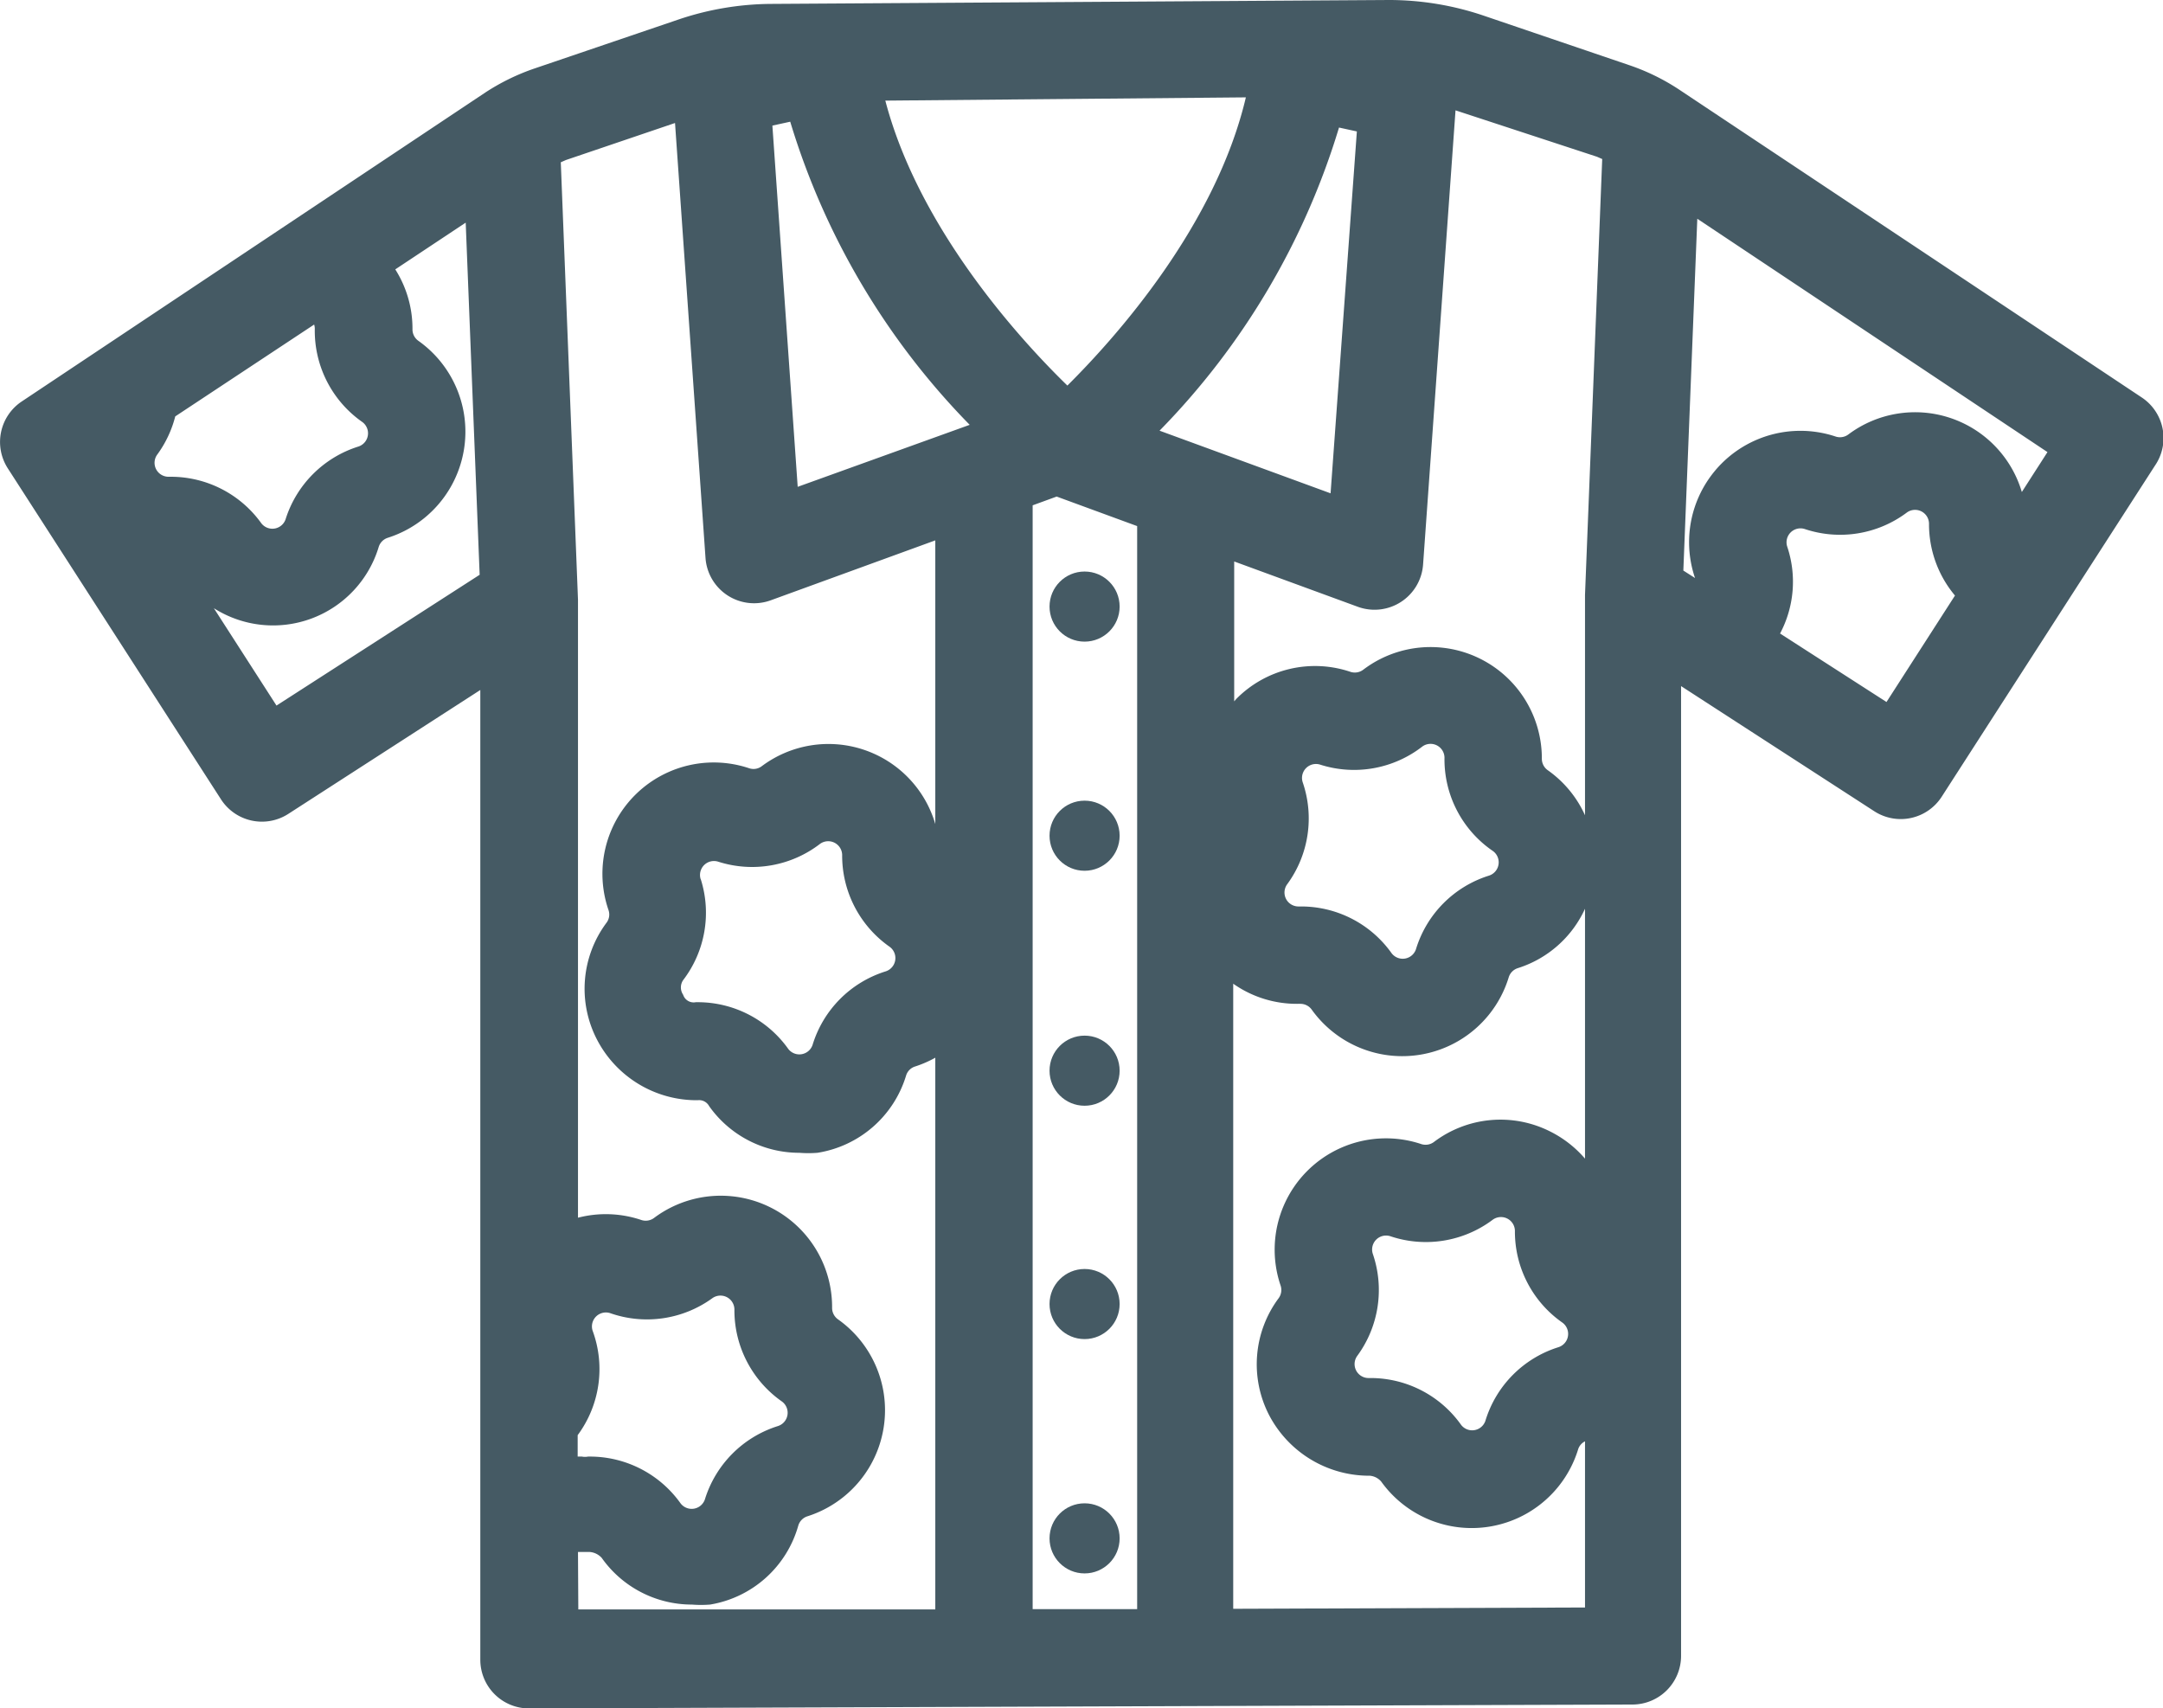 <svg xmlns="http://www.w3.org/2000/svg" viewBox="0 0 66.65 52.64"><defs><style>.cls-1{fill:#455a64;}</style></defs><title>HawaiianShirt</title><g id="Layer_2" data-name="Layer 2"><g id="Layer_8" data-name="Layer 8"><path class="cls-1" d="M66,12.25,51.74,2.76A6.67,6.67,0,0,0,50.18,2L45.74.49A9.09,9.09,0,0,0,42.8,0l-19,.12A9.07,9.07,0,0,0,20.91.6L16.47,2.11a6.74,6.74,0,0,0-1.56.77L.67,12.37a1.5,1.5,0,0,0-.43,2.06l6.57,10.2a1.5,1.5,0,0,0,2.07.45l5.92-3.82V51.14a1.5,1.5,0,0,0,1.5,1.5h0l34-.12a1.5,1.5,0,0,0,1.5-1.5V21.14L57.76,25a1.5,1.5,0,0,0,2.07-.45l6.57-10.2A1.5,1.5,0,0,0,66,12.25ZM62.3,15.16a3.43,3.43,0,0,0-5.35-1.77.43.43,0,0,1-.39.06,3.43,3.43,0,0,0-4.33,4.36h0l-.36-.23L52.3,6.74l10.79,7.19ZM49.21,4.83l.16.07-.53,13.43s0,0,0,0v6.79a3.42,3.42,0,0,0-1.15-1.39.43.43,0,0,1-.18-.35A3.43,3.43,0,0,0,42,20.64a.43.43,0,0,1-.39.06,3.41,3.41,0,0,0-3.52.84l-.06.07V17.3l3.82,1.4a1.5,1.5,0,0,0,2-1.3l1-14ZM40.14,24.1a.43.43,0,0,1,.54-.54A3.43,3.43,0,0,0,43.83,23a.43.43,0,0,1,.68.34h0A3.42,3.42,0,0,0,46,26.22a.43.43,0,0,1-.12.76,3.42,3.42,0,0,0-2.25,2.27.43.43,0,0,1-.75.12,3.42,3.42,0,0,0-2.79-1.44H40a.43.43,0,0,1-.34-.68A3.43,3.43,0,0,0,40.14,24.1ZM35.73,13.27a22.73,22.73,0,0,0,5.53-9.34l.55.12L41,15.2Zm-2.84-1.39c-1.42-1.38-4.57-4.81-5.61-8.78L38.39,3C37.46,6.94,34.42,10.36,32.89,11.88ZM24.35,3.75a22.73,22.73,0,0,0,5.53,9.34L24.58,15,23.8,3.87Zm7.47,11.82.74-.27,2.48.91V49.58H31.82ZM18.26,41a.43.43,0,0,1,.54-.54A3.43,3.43,0,0,0,21.95,40a.43.43,0,0,1,.68.35,3.43,3.43,0,0,0,1.46,2.83.43.43,0,0,1-.12.76,3.43,3.43,0,0,0-2.25,2.26.43.43,0,0,1-.75.12,3.43,3.43,0,0,0-2.79-1.44h-.06a.5.5,0,0,1-.19,0l-.13,0v-.66A3.42,3.42,0,0,0,18.26,41ZM9.7,10.13A3.43,3.43,0,0,0,11.16,13a.43.43,0,0,1-.12.76A3.43,3.43,0,0,0,8.8,16a.43.43,0,0,1-.75.12,3.43,3.43,0,0,0-2.79-1.43H5.19A.43.43,0,0,1,4.85,14a3.42,3.42,0,0,0,.55-1.17L9.68,10A.43.43,0,0,1,9.7,10.13ZM8.52,21.74l-1.93-3a3.4,3.4,0,0,0,5.08-1.89.43.43,0,0,1,.28-.28,3.43,3.43,0,0,0,.94-6.07.43.43,0,0,1-.18-.35,3.41,3.41,0,0,0-.53-1.85l2.17-1.44.43,10.85Zm9.29,26.08c.12,0,.25,0,.37,0a.56.56,0,0,1,.36.18,3.4,3.4,0,0,0,2.78,1.44,3.54,3.54,0,0,0,.56,0A3.4,3.4,0,0,0,24.6,47a.43.43,0,0,1,.28-.28,3.43,3.43,0,0,0,.94-6.07.43.43,0,0,1-.18-.35,3.43,3.43,0,0,0-5.49-2.77.43.43,0,0,1-.39.06,3.42,3.42,0,0,0-1.95-.07V18.48s0,0,0,0L17.28,5l.16-.07,3.36-1.14.94,13.41a1.5,1.5,0,0,0,2,1.3l5.08-1.85v8.74a3.43,3.43,0,0,0-5.35-1.78.42.42,0,0,1-.39.06,3.43,3.43,0,0,0-4.33,4.37.42.42,0,0,1-.06.39,3.4,3.4,0,0,0-.29,3.61,3.46,3.46,0,0,0,3.1,1.86.35.35,0,0,1,.35.18,3.4,3.4,0,0,0,2.78,1.44,3.52,3.52,0,0,0,.56,0,3.41,3.41,0,0,0,2.73-2.38.42.42,0,0,1,.28-.28,3.45,3.45,0,0,0,.62-.27v17l-11,0Zm3.78-20.73a.43.43,0,0,1,.54-.54A3.43,3.43,0,0,0,25.27,26a.43.43,0,0,1,.68.34h0a3.43,3.43,0,0,0,1.46,2.83.43.43,0,0,1-.12.76,3.42,3.42,0,0,0-2.25,2.26.43.43,0,0,1-.75.13,3.42,3.42,0,0,0-2.79-1.44h-.06a.34.34,0,0,1-.39-.23.4.4,0,0,1,0-.45A3.42,3.42,0,0,0,21.59,27.08ZM38,49.57V30.31a3.4,3.4,0,0,0,2,.62h.07a.43.43,0,0,1,.35.18,3.43,3.43,0,0,0,6.07-1,.43.43,0,0,1,.28-.28A3.4,3.4,0,0,0,48.84,28v7.7a3.44,3.44,0,0,0-1.06-.83,3.4,3.4,0,0,0-3.6.32.43.43,0,0,1-.39.06,3.43,3.43,0,0,0-4.33,4.36.43.43,0,0,1-.06.39,3.41,3.41,0,0,0-.29,3.61,3.48,3.48,0,0,0,3.1,1.86.52.52,0,0,1,.35.18,3.43,3.43,0,0,0,6.07-1,.42.42,0,0,1,.21-.24v5.12ZM42.3,38.63a.43.43,0,0,1,.54-.54A3.43,3.43,0,0,0,46,37.58a.43.43,0,0,1,.68.34,3.42,3.42,0,0,0,1.46,2.83.43.43,0,0,1-.12.76,3.42,3.42,0,0,0-2.25,2.27.43.43,0,0,1-.75.12,3.42,3.42,0,0,0-2.79-1.44h-.07a.43.43,0,0,1-.34-.68A3.43,3.43,0,0,0,42.3,38.63Zm15.83-17-3.28-2.11a3.4,3.4,0,0,0,.22-2.68.43.43,0,0,1,.54-.54,3.43,3.43,0,0,0,3.15-.51.43.43,0,0,1,.68.34,3.42,3.42,0,0,0,.8,2.22Z"/><circle class="cls-1" cx="33.42" cy="18.69" r="1.08"/><circle class="cls-1" cx="33.42" cy="25.75" r="1.08"/><circle class="cls-1" cx="33.42" cy="32.99" r="1.08"/><circle class="cls-1" cx="33.42" cy="40.18" r="1.08"/><circle class="cls-1" cx="33.42" cy="47.4" r="1.08"/></g></g></svg>